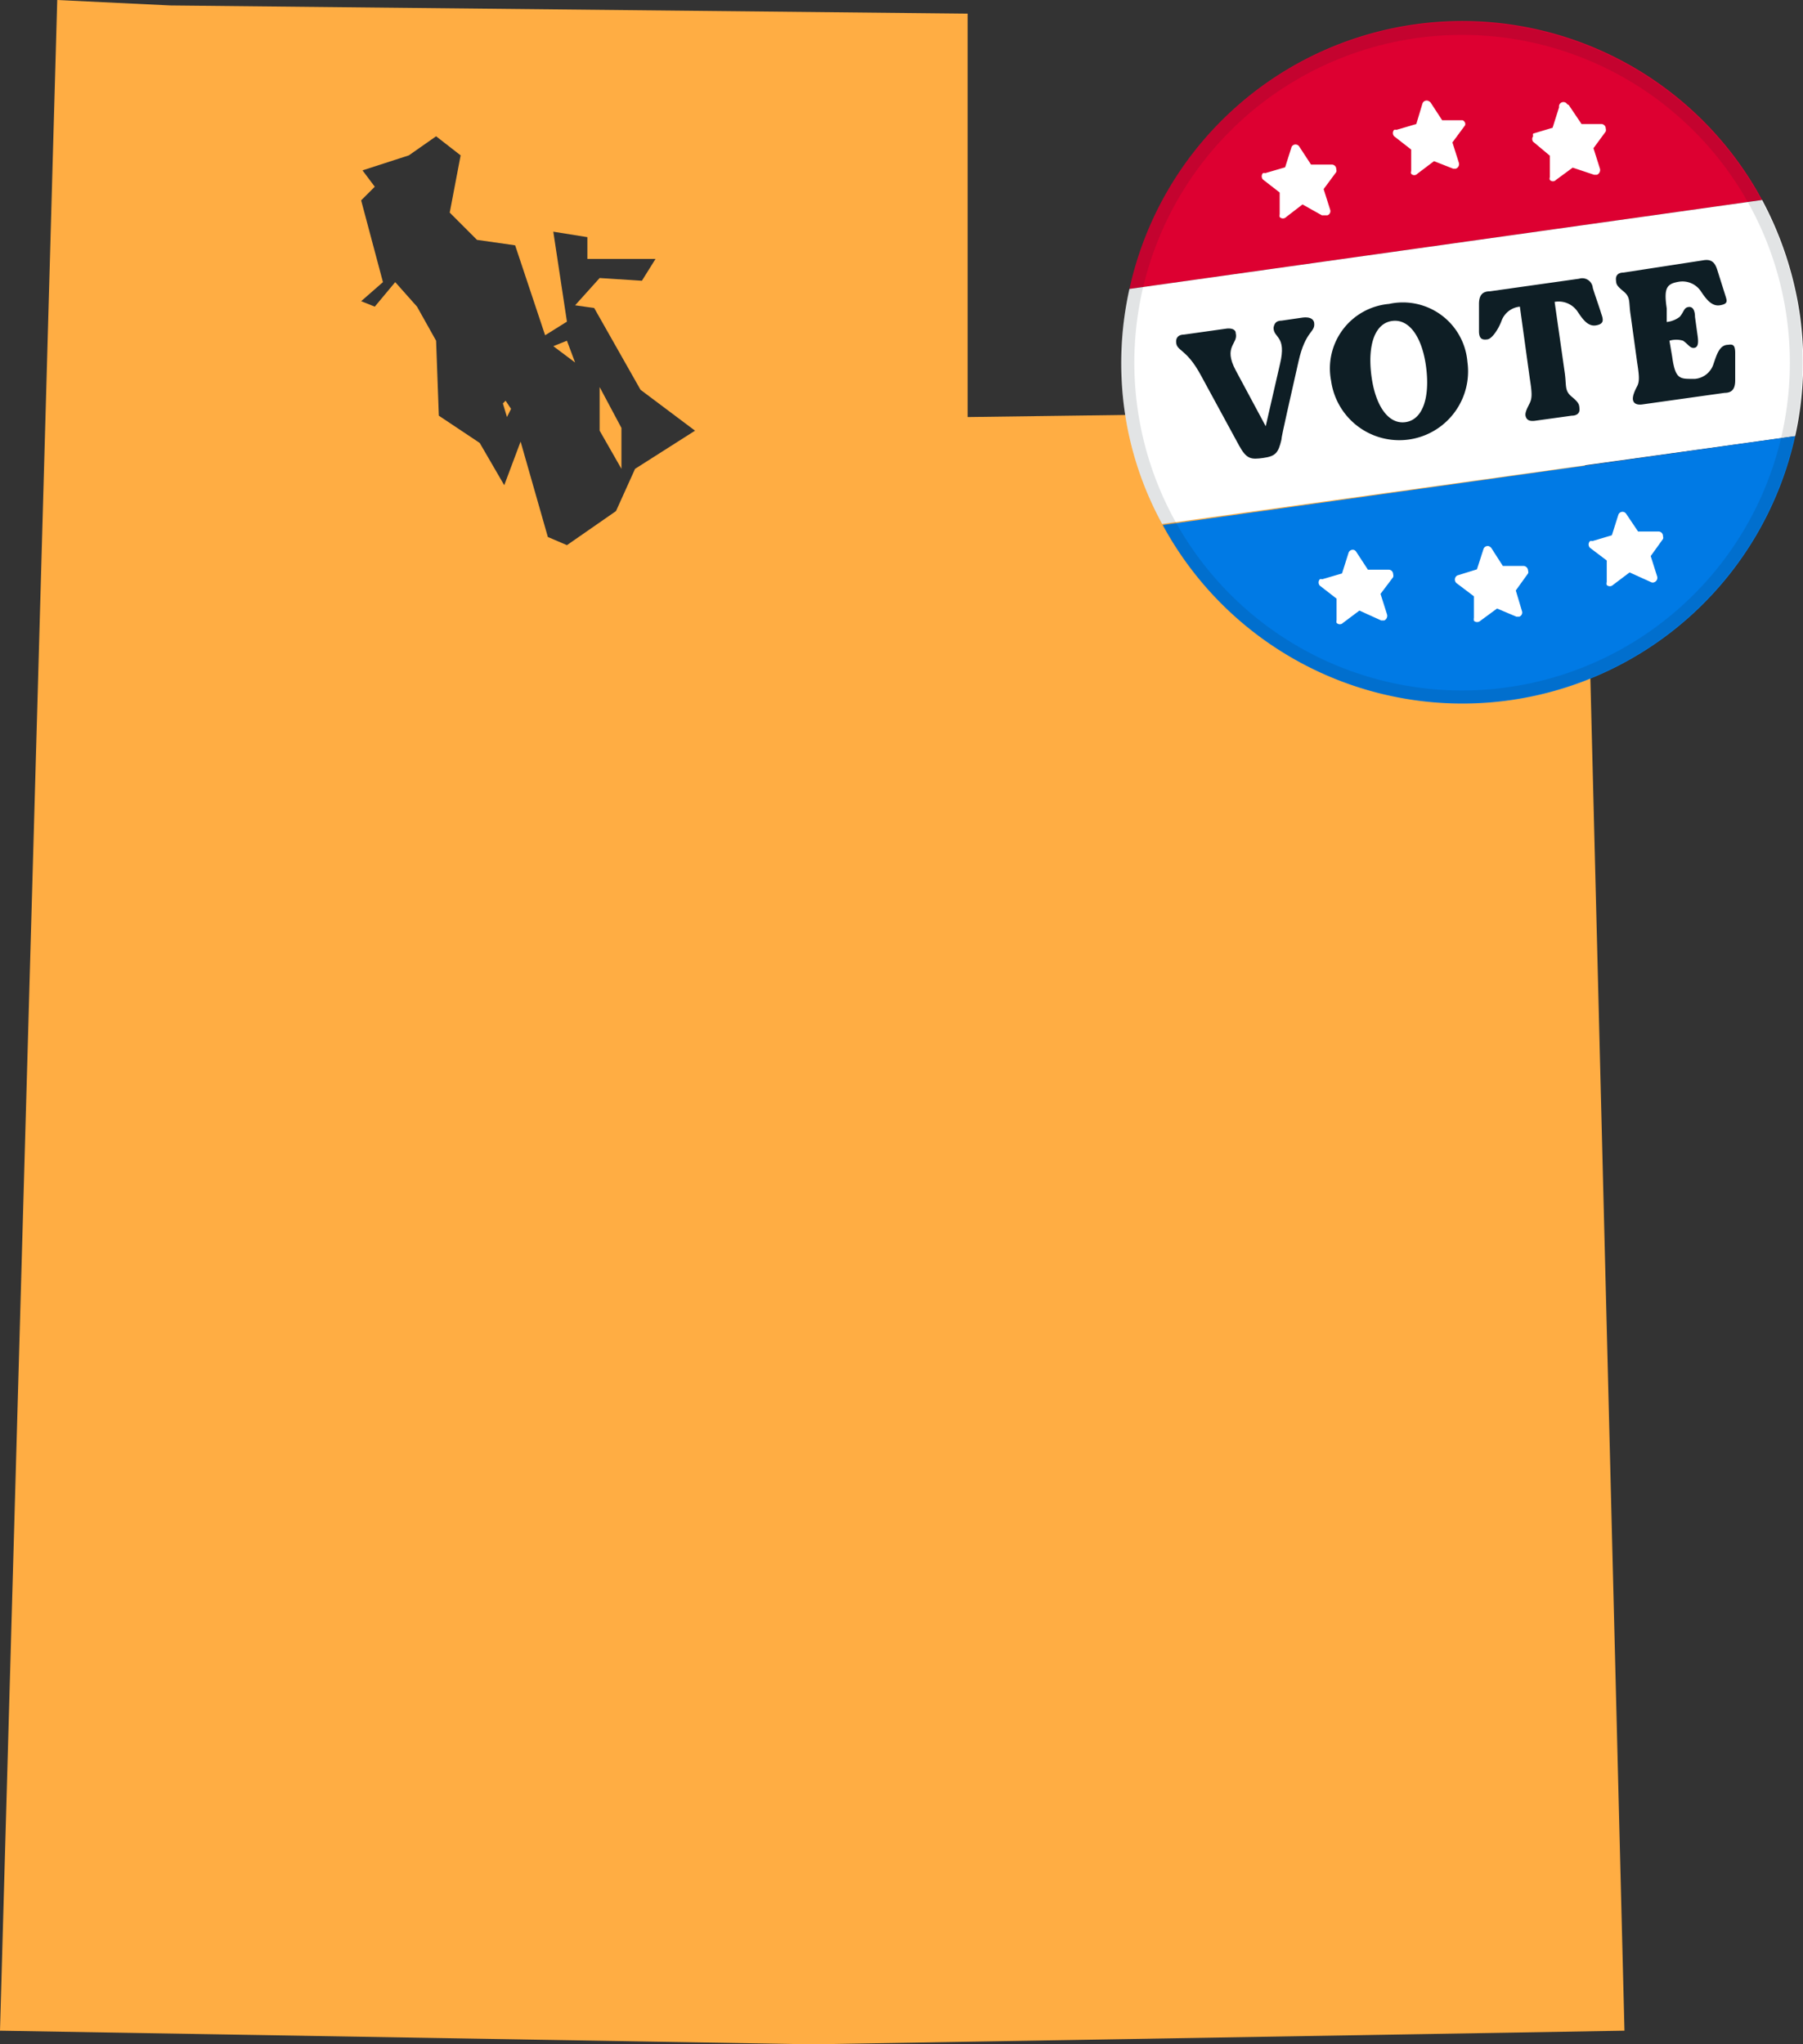 <svg id="Layer_1" data-name="Layer 1" xmlns="http://www.w3.org/2000/svg" viewBox="0 0 52.92 60"><rect x="0" y="0" width="52.92" height="60" fill="#333333" stroke="none"/><defs><style>.cls-1{fill:#ffad43;}.cls-2{fill:#dd0031;}.cls-3{fill:#fff;}.cls-4{fill:#007ae5;}.cls-5,.cls-6{fill:#0e1e25;}.cls-6{fill-opacity:0.12;fill-rule:evenodd;}</style></defs><path class="cls-1" d="M14.88,12.24,15,12l-.16-.24-.08.08Zm3.36,1.52v-1.2l-.64-1.2v1.28Zm-1.36-3.12L16.64,10l-.4.16ZM5,.16,1.68,0,0,59.6l23.84.4,23.84-.4L46.48,12l-18.08.24V.4Zm7,4.4.8-.56.72.56-.32,1.68.8.8,1.12.16L16,9.84l.64-.4-.4-2.64,1,.16V7.6h2l-.4.64L17.6,8.16l-.72.8.56.08,1.36,2.4,1.6,1.2-1.76,1.12L18.08,15l-1.44,1-.56-.24-.8-2.8-.48,1.28L14.08,13l-1.2-.8L12.8,10l-.56-1-.64-.72L11,9l-.4-.16.64-.56-.64-2.4.4-.4L10.64,5Z"/><path class="cls-2" d="M51.72,5.87,33.15,8.48A10,10,0,0,1,51.72,5.87Z"/><path class="cls-3" d="M52.69,12.8a10,10,0,0,0,.14-3.55,10.27,10.27,0,0,0-1.11-3.38L33.15,8.48A10,10,0,0,0,33,12a9.82,9.82,0,0,0,1.11,3.38Z"/><path class="cls-4" d="M52.69,12.8a10,10,0,0,1-18.56,2.61Z"/><path class="cls-3" d="M38.23,6l-.48.37a.13.13,0,0,1-.19,0,.19.19,0,0,1,0-.08V5.65l-.49-.38a.14.14,0,0,1,0-.19.18.18,0,0,1,.07,0l.58-.17.19-.6a.13.13,0,0,1,.23,0l.34.52h.61a.13.13,0,0,1,.13.14.11.11,0,0,1,0,.08l-.37.5.19.6a.13.13,0,0,1-.08.17H38.8Z"/><path class="cls-3" d="M42.09,4.73l-.49.37a.12.12,0,0,1-.18,0,.11.11,0,0,1,0-.08l0-.63L40.92,4a.14.14,0,0,1,0-.19.18.18,0,0,1,.07,0l.58-.17.18-.6a.13.13,0,0,1,.17-.08.18.18,0,0,1,.07.05l.34.52h.6A.13.13,0,0,1,43,3.6a.11.11,0,0,1,0,.08l-.37.5.19.6a.14.14,0,0,1-.09.17h-.08Z"/><path class="cls-3" d="M46.16,4.92l-.49.36a.12.12,0,0,1-.18,0,.11.11,0,0,1,0-.08l0-.63L45,4.16A.13.13,0,0,1,45,4,.13.13,0,0,1,45,3.92l.57-.17.19-.6A.13.13,0,0,1,46,3.06a.11.11,0,0,1,.07.06l.35.52H47a.13.13,0,0,1,.13.13.16.16,0,0,1,0,.09l-.36.49.19.6a.15.15,0,0,1-.09.18h-.08Z"/><path class="cls-3" d="M39.9,17.92l-.48.36a.13.13,0,0,1-.19,0,.19.19,0,0,1,0-.08v-.63l-.49-.38a.14.14,0,0,1,0-.19.12.12,0,0,1,.07,0l.58-.17.19-.6a.13.13,0,0,1,.16-.09.13.13,0,0,1,.07.06l.34.52h.61a.13.13,0,0,1,.13.13.16.16,0,0,1,0,.09l-.37.49.19.6a.15.15,0,0,1-.08.18h-.09Z"/><path class="cls-3" d="M43.94,17.86l-.49.36a.14.14,0,0,1-.19,0,.29.29,0,0,1,0-.09v-.63l-.49-.37a.14.14,0,0,1,0-.24l.58-.18.19-.59a.13.13,0,0,1,.16-.09.18.18,0,0,1,.07.05l.34.53h.61a.14.14,0,0,1,.13.14.11.11,0,0,1,0,.08l-.36.5.18.6a.13.13,0,0,1-.08.17h-.08Z"/><path class="cls-3" d="M47.83,16.8l-.49.37a.13.13,0,0,1-.18,0,.16.16,0,0,1,0-.09l0-.63-.49-.37a.14.14,0,0,1,0-.2.13.13,0,0,1,.07,0l.57-.17.19-.6a.13.13,0,0,1,.17-.08.15.15,0,0,1,.06.05l.35.52h.6a.13.13,0,0,1,.13.14.11.11,0,0,1,0,.08l-.36.5.19.6a.14.14,0,0,1-.09.17.11.11,0,0,1-.08,0Z"/><path class="cls-5" d="M38.24,9.32l-.62.09c-.17,0-.22.09-.24.21,0,.31.39.23.19,1.06l-.42,1.83-.88-1.64c-.38-.71.08-.77,0-1.09,0-.12-.14-.16-.31-.13l-1.21.17c-.16,0-.23.09-.23.2,0,.3.29.18.73,1l1.12,2.06c.22.4.35.41.71.36s.44-.15.53-.53c0-.11.29-1.34.5-2.29s.51-.85.46-1.16C38.54,9.34,38.41,9.3,38.24,9.32Z"/><path class="cls-5" d="M40.77,8.92a1.9,1.9,0,0,0-1.7,2.26,2,2,0,1,0,4-.56A1.9,1.9,0,0,0,40.77,8.92Zm.48,3.47c-.51.07-.89-.5-1-1.38s.1-1.52.61-1.59.89.49,1,1.37S41.76,12.32,41.25,12.39Z"/><path class="cls-5" d="M47,9.21c-.07-.23-.18-.53-.25-.76a.31.31,0,0,0-.4-.27l-2.62.37c-.23,0-.32.13-.32.37s0,.56,0,.8.11.26.25.24.33-.32.41-.54A.64.64,0,0,1,44.61,9l.29,2.1c.06.39.08.57,0,.73s-.15.29-.12.39.1.15.27.13l1.08-.15c.17,0,.24-.09.23-.2s0-.17-.22-.35-.16-.3-.21-.69l-.3-2.1a.67.67,0,0,1,.67.28c.13.19.29.45.54.41S47.06,9.38,47,9.21Z"/><path class="cls-5" d="M50.72,10.12c-.26,0-.34.32-.42.54a.63.63,0,0,1-.55.46h-.08c-.37,0-.5,0-.59-.65L49,10a.69.69,0,0,1,.4,0c.16.11.21.23.33.21s.12-.17.1-.33l-.08-.58c0-.16-.05-.31-.19-.29s-.13.14-.26.29a.76.76,0,0,1-.38.15l0-.4c-.09-.6,0-.72.35-.78a.65.65,0,0,1,.66.29c.13.19.3.44.55.4s.21-.13.16-.29-.17-.54-.24-.76-.18-.31-.41-.27L47.65,8c-.16,0-.23.09-.22.21s0,.16.22.34.15.31.21.69l.19,1.38c.06.39.08.57,0,.72s-.14.3-.12.4.11.15.27.13l2.42-.34c.22,0,.31-.12.31-.37s0-.55,0-.8S50.85,10.1,50.72,10.12Z"/><path class="cls-6" d="M44.26,20.17A9.62,9.62,0,1,0,33.39,12,9.62,9.62,0,0,0,44.26,20.17Zm.05.37A10,10,0,1,0,33,12,10,10,0,0,0,44.31,20.54Z"/></svg>